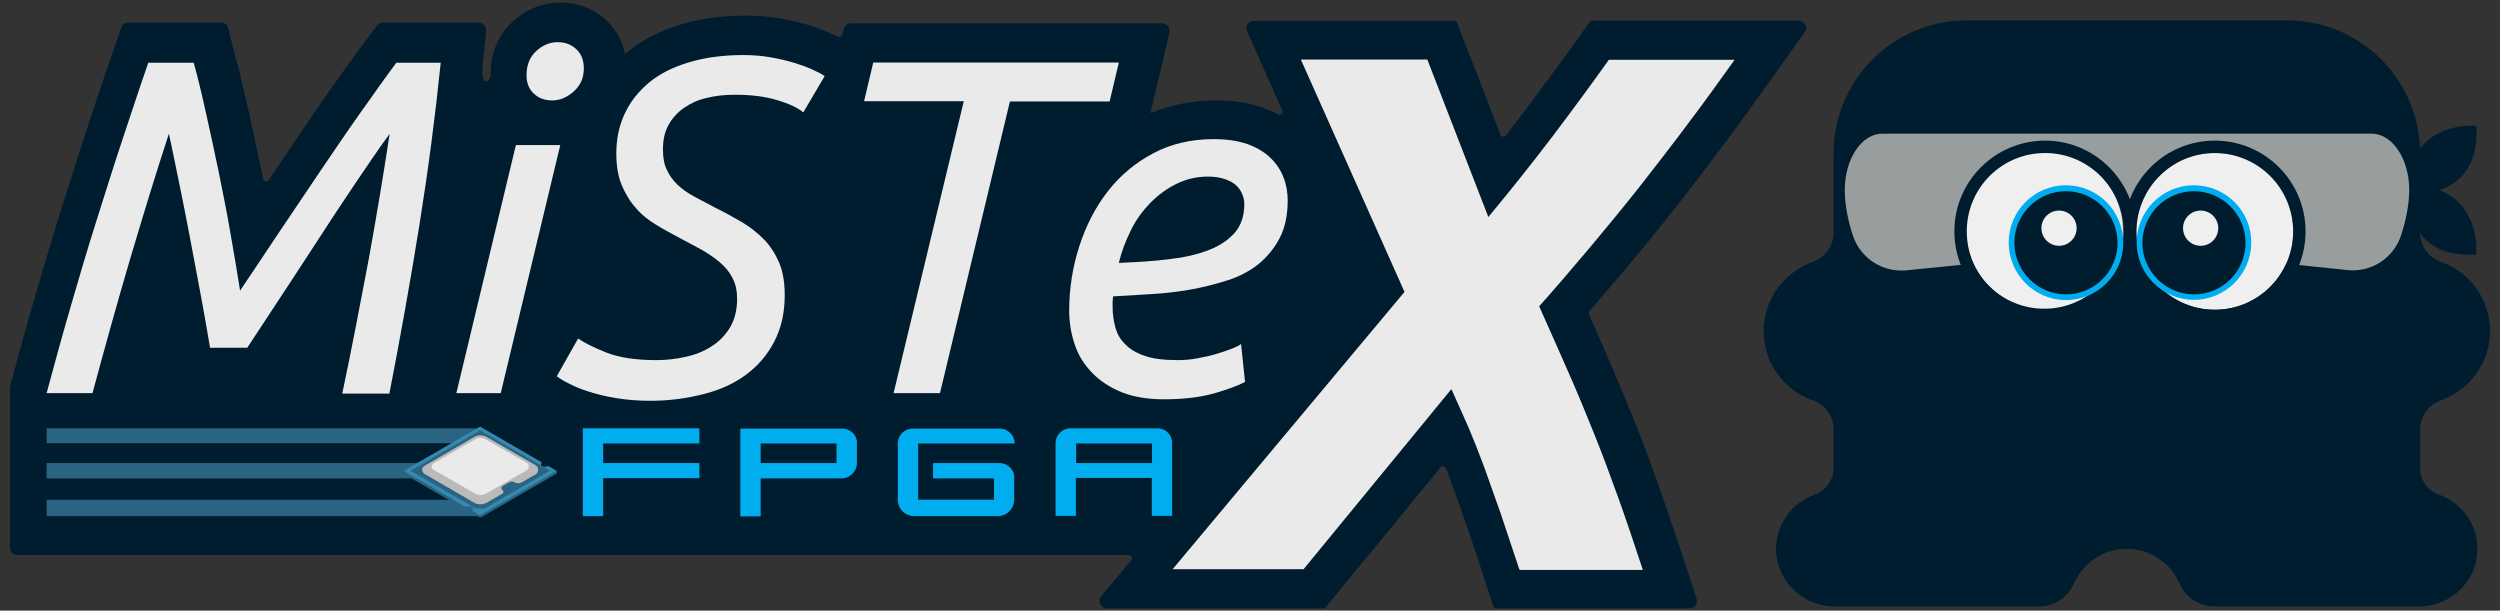 <svg enable-background="new 0 0 1008 246.2" viewBox="0 0 1008 246.2" xmlns="http://www.w3.org/2000/svg"><rect x="0" y="0" width="1008" height="246.2" fill="#333333" stroke="none"/><path d="m725.1 8.3h-24.9-50.7-7.5c-.4 0-.8.2-1 .5l-4.4 6.2c-6.8 9.5-14.4 19.8-22.6 30.7-2.3 3-4.6 6-6.8 8.9-.6.8-1.9.6-2.2-.3l-13.9-35.8-3.6-9.3c-.2-.5-.7-.8-1.2-.8h-10-51-19.8c-2.2 0-3.6 2.2-2.7 4.2l8.1 18.2 6.1 13.6c.5 1.1-.7 2.2-1.7 1.7-1.9-1-3.8-1.8-5.9-2.6-5.5-2-11.8-3-18.8-3-9.6 0-18.6 1.7-26.7 5.1l.2-1 3.7-15.6 3.7-15.9c.4-1.9-1-3.7-2.9-3.7h-16.3-99-10.2c-1.4 0-2.6 1-2.9 2.3l-.5 2.2c-.2.8-1.1 1.2-1.8.9-.8-.4-1.7-.8-2.6-1.2-2.7-1.2-5.9-2.4-9.3-3.5-3.6-1.1-7.5-2-11.6-2.7-4.3-.7-8.8-1.1-13.6-1.1-9.7 0-18.7 1.2-26.4 3.6-8.3 2.5-15.5 6.2-21.4 11-.4.3-.7.6-1 .9-.9-4.5-3.1-9.5-7.7-13.8-5-4.6-11.3-7-18.2-7-7.2 0-13.9 2.7-19.4 7.7-4.1 3.8-8.9 10.5-8.9 21.3 0 2.9-4.1 5.7-3.2-3.4l1.4-14.2c.2-1.8-1.2-3.3-3-3.3h-14.3-17.9-6.4c-.9 0-1.8.4-2.4 1.2l-3.9 5.2c-4.4 5.8-9.2 12.6-14.7 20.3-5.4 7.6-10.9 15.8-16.6 24.3-2.8 4.2-5.7 8.3-8.4 12.5-.6.9-2.1.6-2.3-.5-.4-2.1-.8-4.2-1.3-6.2-1.8-8.4-3.5-16.7-5.3-24.4-1.8-7.9-3.5-14.9-5.1-20.7l-2.4-9.5c-.4-1.3-1.5-2.2-2.9-2.2h-9.8-18.5-9.1c-1.3 0-2.4.8-2.8 2l-3 8.6c-3.4 9.6-6.8 20-10.4 30.9-3.5 10.7-7.1 21.9-10.7 33.4-3.6 11.4-7 23.1-10.5 34.9-3.4 11.8-6.7 23.6-9.8 35.2-.4 1.3-.5 2.7-.5 4.1v17.2 3.1 1.3 5.6 1.1 6.2 1.8 6.8 6.6.6 12.3c0 1.7 1.3 3 3 3h12.9 430.9 4.3c1.1 0 1.7 1.3 1 2.1l-12.1 14.5c-1.6 2-.2 4.9 2.3 4.9h27.6 52.8 6.9c.4 0 .7-.2 1-.5l4.4-5.4 41.8-50.9c.6-.8 1.8-.6 2.2.3.7 1.7 1.3 3.5 2 5.3 2 5.5 4.2 11.5 6.4 18 2.2 6.2 4.7 13.8 7.4 22.2l3.3 10.1c.2.5.7.9 1.2.9h10.6 49.5 17.8c2 0 3.5-2 2.9-3.9l-5.6-16.9c-3.4-10.3-6.7-20.1-9.9-29.2-3.2-9-6.5-18-10-26.5s-7-17.2-10.7-25.6c-2.4-5.4-4.8-10.8-7.2-16.4-.2-.5-.1-1 .2-1.4 4.3-4.9 8.6-10 13.1-15.3 6.9-8.2 14-16.8 20.9-25.6 6.8-8.6 13.6-17.5 20.1-26.2s12.7-17.3 18.5-25.4l14.4-20.3c1-1.6-.4-4.3-2.8-4.3z" fill="#001c2f"/><path d="m18.8 201.5h174.8v6.6h-174.8z" fill="#296483"/><path d="m282 178.8v-6.1h-47v35.4h8.2v-15.3h38.8v-6.1h-38.8v-7.9z" fill="#00aeef"/><path d="m345.6 178.5c-.2-3.2-2.8-5.7-6-5.7h-41.1v35.4h8.2v-15.3h32.6c3.4 0 6.2-2.8 6.2-6.2v-8.2zm-8.3 8.2h-30.6v-7.9h30.6z" fill="#00aeef"/><path d="m402.9 186.7h-26.7v6.2h24.6v8.6h-30.6v-22.7h38.9c0-3.3-2.7-6-6-6h-35.1c-3.2 0-5.8 2.5-6 5.7v23c0 3.7 3 6.6 6.6 6.6h33.7c3.7 0 6.6-3 6.6-6.6v-8.6c.3-3.4-2.5-6.2-6-6.2z" fill="#00aeef"/><path d="m18.8 186.7h153.2v6.2h-153.2z" fill="#296483"/><path d="m18.8 172.7h174.8v6h-174.8z" fill="#296483"/><path d="m466.7 172.7h-35.1c-3.3 0-6 2.7-6 6v29.3h8.2v-15.3h30.6v15.3h8.2v-29.4c.1-3.2-2.6-5.9-5.9-5.9zm-32.8 14v-7.9h30.6v7.9z" fill="#00aeef"/><g fill="#e9eae9"><path d="m157.1 54c-2.1 2.8-4.7 6.4-7.7 10.9-3.1 4.5-6.4 9.4-10 14.8s-7.3 11-11.1 16.9c-3.9 5.9-7.5 11.5-11.1 17s-6.9 10.5-10 15.2-5.6 8.5-7.5 11.4h-15c-.5-3.1-1.2-6.9-2-11.6s-1.8-9.7-2.8-15.2-2.1-11.1-3.2-17-2.2-11.4-3.3-16.9c-1.1-5.4-2.1-10.3-3-14.7-.9-4.5-1.7-8-2.3-10.9-5.4 16.5-10.6 33.6-15.8 51.1-5.2 17.6-10.1 35.4-15 53.5h-18.5c3.1-11.5 6.3-23.2 9.7-34.9s6.8-23.3 10.4-34.6 7-22.4 10.6-33.1c3.6-10.8 6.9-20.9 10.3-30.6h18.3c1.6 5.7 3.2 12.3 4.9 20s3.5 15.8 5.2 24.1c1.7 8.4 3.4 16.8 4.8 25.1 1.5 8.3 2.7 15.9 3.8 22.7 4.7-6.9 9.7-14.6 15.3-22.9s11.2-16.7 16.9-25.1 11.1-16.4 16.5-24 10.1-14.3 14.3-19.9h17.9c-2.2 21.6-5.1 43.7-8.7 66.1s-7.6 44.7-12 67.3h-19c3.9-18.5 7.3-36.4 10.6-53.8 3.2-17.5 6-34.5 8.5-50.9z"/><path d="m201.9 158.5h-17.9l24-100h17.9zm20.8-118c-3 0-5.5-.9-7.4-2.7-2-1.8-3-4.3-3-7.5 0-4.1 1.3-7.3 3.9-9.7s5.5-3.6 8.6-3.6c3 0 5.5.9 7.5 2.8 2.1 1.9 3.1 4.5 3.1 7.8 0 3.9-1.4 6.9-4.1 9.3s-5.6 3.6-8.6 3.6z"/><path d="m264.5 145.2c4 0 7.9-.4 11.8-1.3 3.9-.8 7.4-2.2 10.5-4.2 3.1-1.9 5.6-4.5 7.5-7.6 1.9-3.2 2.9-7 2.9-11.6 0-3.2-.6-6-1.8-8.3-1.2-2.4-2.9-4.5-5-6.3s-4.7-3.6-7.5-5.2c-2.9-1.6-6.1-3.3-9.5-5.1-3-1.6-6-3.2-8.9-5-3-1.8-5.8-4-8-6.6-2.4-2.6-4.3-5.8-5.8-9.3-1.5-3.6-2.2-7.8-2.2-12.9 0-5.8 1.1-11.1 3.4-16s5.6-9 9.9-12.6c4.4-3.6 9.7-6.2 16.1-8.1 6.3-1.9 13.6-2.9 21.8-2.9 3.9 0 7.5.3 10.9.9s6.6 1.3 9.5 2.2 5.5 1.8 7.6 2.8 3.8 1.8 4.8 2.6l-8.6 14.6c-2.2-1.8-5.7-3.5-10.5-4.9-4.8-1.5-10.5-2.2-17.1-2.2-4.1 0-7.9.4-11.4 1.3-3.6.8-6.5 2.2-9.1 4s-4.7 4.1-6.2 6.8c-1.6 2.8-2.3 6.1-2.3 9.9 0 3.4.5 6.2 1.6 8.3 1 2.3 2.5 4.3 4.3 6s4 3.3 6.6 4.7 5.5 2.9 8.5 4.5c3.9 1.9 7.4 3.9 10.9 5.9 3.4 2 6.3 4.4 8.9 7 2.6 2.7 4.6 5.9 6.1 9.4 1.5 3.6 2.2 7.9 2.2 13.1 0 7-1.4 13.2-4.2 18.6s-6.5 9.7-11.3 13.3-10.5 6.2-17.2 7.9-13.8 2.7-21.4 2.7c-5.2 0-9.8-.4-14-1.1s-7.8-1.6-10.9-2.6c-3.2-1-5.8-2.1-7.9-3.2-2.2-1.1-3.9-2.1-5-3l8.6-15.2c2.5 1.7 6.2 3.6 11.5 5.7 5.2 2 11.9 3 19.9 3z"/><path d="m451.1 25.3-3.7 15.6h-40.2l-28.2 117.6h-18.7l28.3-117.7h-40.2l3.7-15.6h99z"/><path d="m469.4 161c-6.5 0-12.2-.9-17-2.8s-8.7-4.5-11.9-7.7c-3.2-3.3-5.6-7-7.1-11.4s-2.3-8.9-2.3-13.9c0-8.9 1.4-17.7 4.1-26s6.5-15.7 11.5-22.1 11.1-11.5 18.3-15.3c7.1-3.8 15.3-5.7 24.4-5.7 5.3 0 9.8.7 13.6 2 3.8 1.4 6.8 3.2 9.2 5.5s4.2 5 5.3 7.9c1.2 3 1.7 6.2 1.7 9.3 0 6.1-1.1 11.1-3.3 15.3s-5.1 7.6-8.6 10.5c-3.6 2.8-7.8 5-12.6 6.5s-9.8 2.8-15 3.7-10.4 1.5-15.8 1.8-10.3.6-15.1.9c-.1 1-.2 1.9-.2 2.5s0 1.2 0 1.6c0 3 .4 5.8 1.1 8.3.7 2.7 2 5 4 6.9 1.9 2 4.6 3.6 7.9 4.7 3.4 1.2 7.8 1.7 13.4 1.7 2.5 0 5-.2 7.6-.7s5.2-1 7.5-1.7c2.4-.7 4.5-1.4 6.3-2.1 1.9-.7 3.2-1.4 4-2l1.6 15.3c-2.6 1.4-6.7 2.9-12.4 4.6-5.8 1.6-12.6 2.4-20.2 2.4zm-18.3-55c7.4-.3 14.2-.7 20.3-1.5 6.2-.7 11.5-1.9 16-3.7 4.5-1.7 7.9-4.1 10.5-7 2.5-3 3.8-6.7 3.8-11.5 0-1.2-.2-2.4-.7-3.7s-1.2-2.5-2.3-3.6-2.6-2-4.6-2.7c-1.9-.7-4.3-1.1-7.1-1.1-4.5 0-8.7 1-12.6 2.9s-7.4 4.5-10.5 7.6c-3.1 3.2-5.8 6.8-7.8 10.9-2.2 4.4-3.9 8.8-5 13.4z"/><path d="m612.6 229.6c-2.8-8.5-5.3-16-7.5-22.5-2.3-6.5-4.5-12.6-6.5-18.3-2.1-5.7-4.2-11-6.3-16-2.2-5.1-4.6-10.3-7.1-15.9l-59.6 72.6h-52.8l93.5-111.8-41.8-93.7h51l24.6 63.5c8.9-10.7 17.5-21.5 25.8-32.4 8.3-11 15.9-21.3 22.8-31h50.7c-5.8 8.1-11.8 16.5-18.3 25.1-6.4 8.6-13.1 17.2-19.8 25.8-6.8 8.6-13.7 17-20.6 25.2s-13.6 16-20.1 23.3c4.2 9.3 8 18.1 11.7 26.4s7.1 16.7 10.5 25.1 6.6 17.1 9.8 26 6.4 18.5 9.8 28.8h-49.6v-.2z"/></g><path d="m162.7 189.9v1.1l25 14.5v-1.1z" fill="#296483"/><path d="m190.7 205c-.1 0-.1 0 0 0-.1-.1-.1-.1 0 0 0-.1 0-.1 0 0 0-.1 0-.1 0-.2s0-.1-.1-.1l-.1-.1-.1-.1c-.1 0-.2-.1-.3-.1h-.1-.1s0 0-.1 0h-.1-.1-.1s0 0-.1 0c-.1 0-.1 0-.2 0 0 0 0 0-.1 0s0 0-.1 0-.1 0-.2 0c0 0 0 0-.1 0s0 0-.1 0-.1 0-.2 0h-.1c-.1 0-.1 0-.2.1-.1 0-.2.1-.3.1v1.1c.1 0 .2-.1.3-.1.1 0 .2-.1.3-.1h.3.3.3.1s.1 0 .2 0h.1c.1 0 .1 0 .2.1h.1c.1 0 .2.1.3.1l.1.1c.1 0 .1.6.1.6s0 0 .1.1v.1.1.1z" fill="#296483"/><path d="m193.6 207.7v1.1l30.9-17.9v-1.1z" fill="#296483"/><path d="m190.1 205.7v1.1l3.5 1.9v-1.1z" fill="#296483"/><path d="m162.7 189.9 25 14.5c.7-.4 1.8-.4 2.5 0s.7 1 0 1.4l3.4 2 30.9-17.9-3.4-2c-.7.4-1.8.4-2.5 0s-.7-1 0-1.4l-25-14.5z" fill="#3689af"/><path d="m195.4 205 26.3-15.2-28.1-16.3-28.1 16.3 26.3 15.2z" fill="#296483"/><path d="m216 187.6-19.8-11.4c-1.6-.9-3.5-.9-5 0l-20 11.6c-1.3.7-1.3 2.5 0 3.3l19.8 11.5c1.7 1 3.7 1 5.4 0l6.2-3.6c.5-.3.5-1.1 0-1.4-.6-.3-.6-1.2 0-1.6l2.6-1.5c.7-.4 1.7-.4 2.4 0 .8.5 1.9.5 2.7 0l5.8-3.3c1.2-.8 1.2-2.8-.1-3.6" fill="#bbbab8"/><path d="m174.8 186.8 16.8-9.7c1.3-.8 2.9-.8 4.2 0l16.6 9.5c1.1.7 1.1 2.3 0 3l-1.4.8-15 8.6c-1.4.8-3.1.8-4.5 0l-16.7-9.6c-1-.5-1-2 0-2.6" fill="#e9eae9"/><path d="m975.8 188.7v-15.6c0-5.3 3.4-9.9 8.4-11.7 11.5-4.1 19.8-15.1 19.8-27.9s-8.2-23.9-19.8-27.9c-5-1.8-8.4-6.4-8.4-11.7v-32c0-29.6-24-53.7-53.7-53.7h-129.1c-29.6 0-53.7 24-53.7 53.7v32c0 5.3-3.4 9.9-8.4 11.7-11.5 4.1-19.8 15.1-19.8 27.9s8.2 23.9 19.8 27.9c5 1.8 8.4 6.4 8.4 11.7v15.6c0 4.8-3.1 9.1-7.6 10.7-9.1 3.2-15.7 12-15.6 22.2.2 12.7 10.8 22.9 23.5 22.9h82.5c6.1 0 11.7-3.6 14.1-9.2 3.6-8.2 11.7-14 21.3-14s17.7 5.8 21.3 14c2.4 5.6 8 9.2 14.1 9.2h82.5c12.7 0 23.4-10.1 23.5-22.9.1-10.3-6.4-19-15.6-22.2-4.4-1.5-7.5-5.8-7.5-10.7z" fill="#001c2f"/><path d="m995.5 87.5c-2-4-5.6-8.6-12-10.8 1.4-.5 2.9-1.1 4.3-1.9 8.8-5.1 10.7-14.1 10.7-20.8v-3.3h-3.2c-.3 0-6.1 0-12 3-5.6 2.8-12.3 8.8-12.3 21.3v3 .3c0 .4-.5 10.5 6.3 17.6 4.3 4.5 10.3 6.8 17.9 6.8h3.2v-3.2c.1-.3.1-6.2-2.9-12z" fill="#001c2f"/><path d="m956.3 53.9h-197.4c-8.3 0-15.1 10.2-15.1 22.8 0 5.5 1.3 12.5 3.4 18.6 3.1 9 12 14.6 21.5 13.7l78.5-7.9c8.2-.8 16.4-.8 24.5 0l74.8 7.8c9.5 1 18.4-4.7 21.5-13.7 2.1-6.2 3.4-13.1 3.4-18.6 0-12.5-6.8-22.7-15.1-22.7z" fill="#989e9e"/><ellipse cx="824.6" cy="93.3" fill="#f0efef" rx="31.6" ry="31.6" transform="matrix(.082 -.997 .997 .082 663.618 907.34)"/><path d="m824.6 61.7c17.4 0 31.6 14.1 31.6 31.6s-14.1 31.6-31.6 31.6-31.6-14.1-31.6-31.6 14.1-31.6 31.6-31.6m0-5c-20.2 0-36.6 16.4-36.6 36.6s16.4 36.6 36.6 36.6 36.6-16.4 36.6-36.6c-.1-20.2-16.5-36.6-36.6-36.6z" fill="#001c2f"/><circle cx="833" cy="97.9" fill="#001c2f" r="22"/><path d="m833 77.1c11.4 0 20.8 9.3 20.8 20.8s-9.3 20.8-20.8 20.8c-11.4 0-20.8-9.3-20.8-20.8s9.3-20.8 20.8-20.8m0-2.4c-12.8 0-23.1 10.4-23.1 23.1s10.3 23.2 23.1 23.2 23.1-10.4 23.1-23.1c0-12.8-10.3-23.2-23.1-23.2z" fill="#00aeef"/><circle cx="830.2" cy="92" fill="#f0efef" r="7.1"/><circle cx="893" cy="93.3" fill="#f0efef" r="31.6"/><path d="m893 61.7c17.4 0 31.6 14.1 31.6 31.6s-14.1 31.6-31.6 31.6c-17.4 0-31.6-14.1-31.6-31.6.1-17.4 14.2-31.6 31.6-31.6m0-5c-20.2 0-36.6 16.4-36.6 36.6s16.4 36.6 36.6 36.6 36.6-16.4 36.6-36.6-16.4-36.6-36.6-36.6z" fill="#001c2f"/><circle cx="884.6" cy="97.9" fill="#001c2f" r="22"/><path d="m884.6 77.1c11.4 0 20.8 9.3 20.8 20.8s-9.3 20.8-20.8 20.8c-11.4 0-20.8-9.3-20.8-20.8.1-11.5 9.4-20.8 20.8-20.8m0-2.4c-12.8 0-23.1 10.4-23.1 23.1s10.4 23.1 23.1 23.1 23.1-10.4 23.1-23.1c.1-12.7-10.3-23.1-23.1-23.1z" fill="#00aeef"/><circle cx="887.3" cy="92" fill="#f0efef" r="7.1"/></svg>